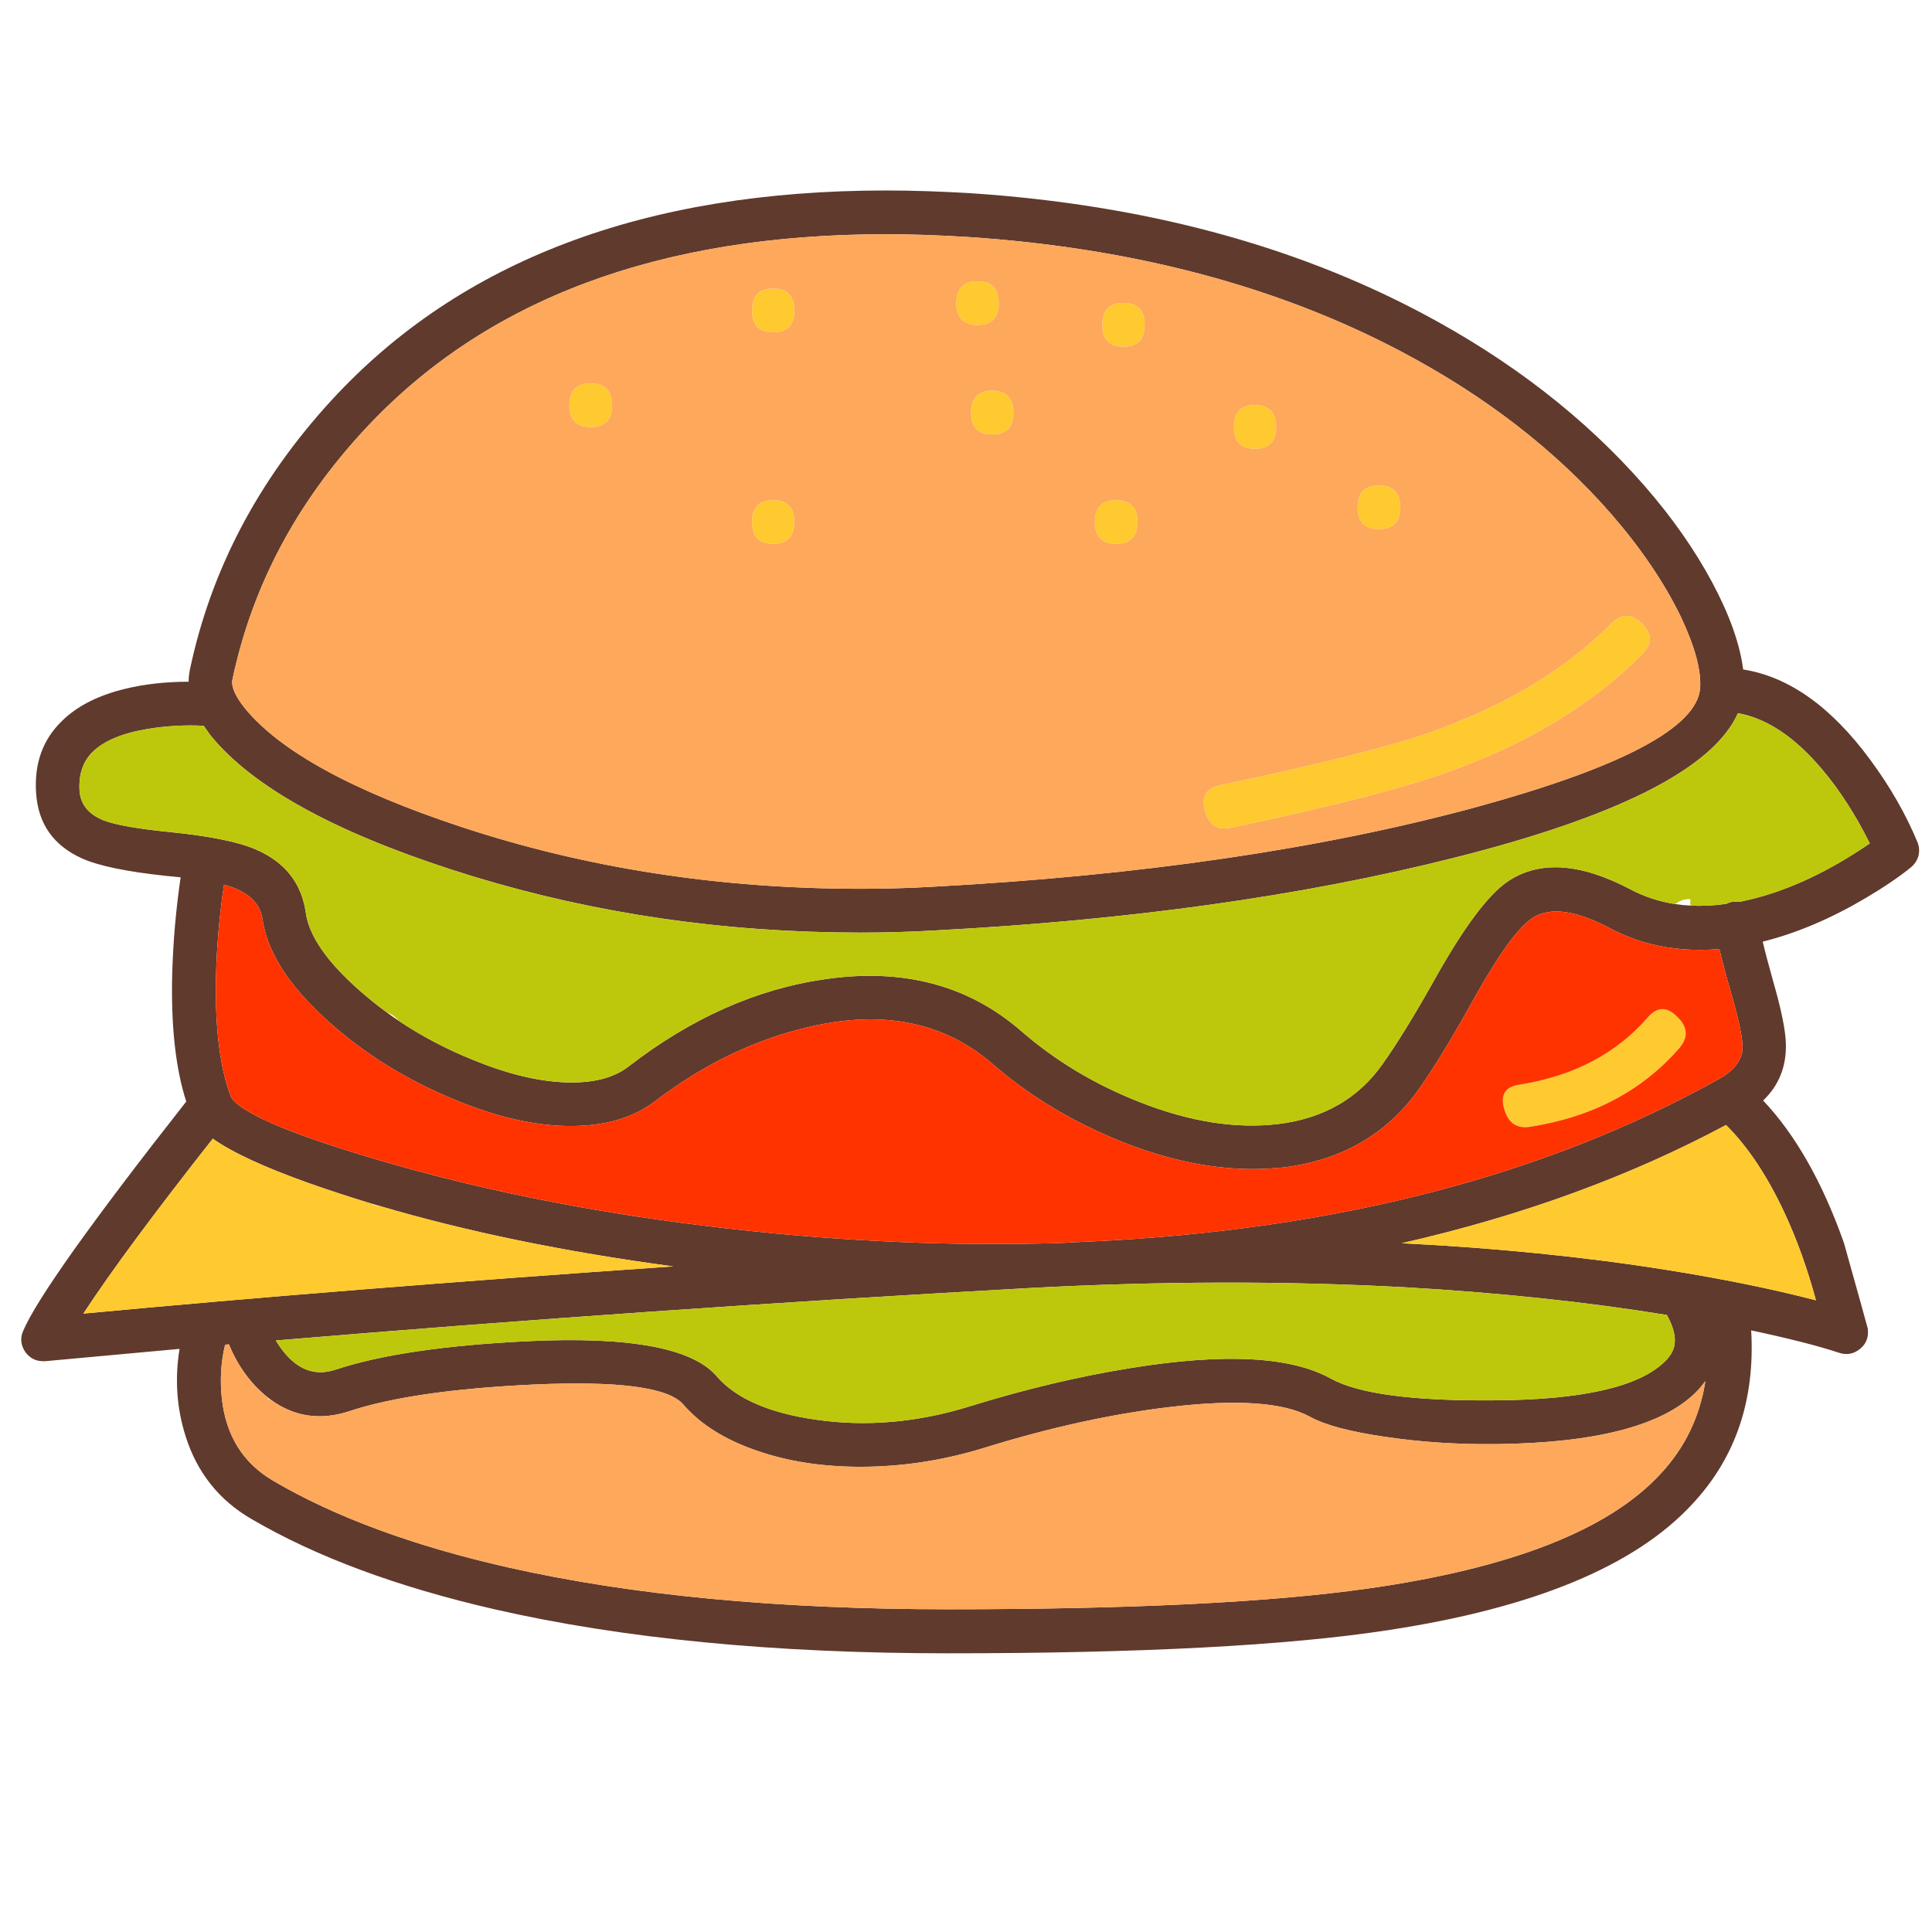 <?xml version="1.0" encoding="utf-8"?>
<!-- Generator: Adobe Illustrator 16.0.0, SVG Export Plug-In . SVG Version: 6.00 Build 0)  -->
<!DOCTYPE svg PUBLIC "-//W3C//DTD SVG 1.1//EN" "http://www.w3.org/Graphics/SVG/1.1/DTD/svg11.dtd">
<svg version="1.1" id="Layer_1" xmlns="http://www.w3.org/2000/svg" xmlns:xlink="http://www.w3.org/1999/xlink" x="0px" y="0px"
	 width="300px" height="300px" viewBox="0 0 300 300" enable-background="new 0 0 300 300" xml:space="preserve">
<g>
	<path fill-rule="evenodd" clip-rule="evenodd" fill="#603A2D" d="M58.771,187.212c-0.436-0.121-0.864-0.245-1.287-0.371
		c-3.28-0.996-6.466-2.041-9.558-3.135c-6.916-2.464-11.877-4.763-14.885-6.894c-9.126,11.584-15.824,20.637-20.094,27.16
		c26.985-2.537,57.519-4.979,91.601-7.329C87.679,194.391,72.42,191.246,58.771,187.212z M264.811,214.463
		c-0.545,0.72-1.033,1.297-1.469,1.73c-5.218,5.177-15.503,7.858-30.855,8.046c-6.125,0.072-11.956-0.309-17.494-1.143
		c-5.436-0.797-9.293-1.829-11.569-3.098c-4.096-2.247-11.339-2.754-21.734-1.522c-9.125,1.088-18.762,3.207-28.908,6.359
		c-6.336,1.951-12.726,2.927-19.169,2.927c-5.944,0-11.304-0.834-16.081-2.501c-4.958-1.696-8.763-4.083-11.415-7.156
		c-2.277-2.683-10.081-3.718-23.41-3.108c-12.394,0.586-21.882,1.964-28.465,4.133c-4.5,1.485-8.592,0.872-12.276-1.84l-0.018-0.019
		c-0.103-0.078-0.208-0.156-0.317-0.235c-2.633-2.078-4.663-4.841-6.088-8.29l-0.598,0.064v0.046
		c-0.646,2.645-0.81,5.436-0.489,8.369c0.652,5.757,3.315,9.996,7.99,12.721c9.56,5.61,21.676,10.083,36.346,13.417
		c19.23,4.349,42.048,6.522,68.454,6.522c28.289,0,49.983-1.068,65.083-3.207c22.274-3.152,37.434-9.077,45.478-17.775
		C261.606,224.852,263.94,220.039,264.811,214.463z M277.141,188.427c-2.683-5.786-5.724-10.363-9.123-13.734
		c-14.961,8.002-31.748,14.12-50.362,18.354c14.629,0.73,28.317,2.106,41.067,4.132c8.653,1.376,16.405,2.952,23.255,4.729
		C280.673,197.058,279.06,192.563,277.141,188.427z M258.56,211.365c0.838-0.804,1.328-1.676,1.466-2.619
		c0.188-1.268-0.211-2.787-1.195-4.557c-12.49-2.028-25.997-3.46-40.522-4.294c-18.548-1.009-38.017-0.972-58.407,0.108
		c-39.33,2.175-78.355,4.89-117.075,8.145c2.573,4.24,5.671,5.747,9.295,4.521c7.023-2.319,16.983-3.79,29.877-4.411
		c15.758-0.755,25.518,1.057,29.281,5.436c2.965,3.442,8.072,5.69,15.319,6.739c7.9,1.16,15.957,0.453,24.17-2.118
		c8.516-2.64,16.866-4.616,25.05-5.926c14.417-2.313,24.705-1.748,30.866,1.694c4.27,2.35,12.707,3.47,25.312,3.361
		C245.718,217.372,254.573,215.346,258.56,211.365z M268.833,154.309c-0.871-3.038-1.487-5.352-1.849-6.94
		c-1.988,0.169-3.915,0.175-5.78,0.019c-1.624-0.133-3.201-0.39-4.729-0.77c-2.283-0.568-4.467-1.405-6.549-2.51
		c-5.213-2.754-9.16-3.301-11.842-1.64c-2.174,1.311-5.255,5.529-9.24,12.656c-3.111,5.652-5.956,10.327-8.535,14.024
		c-4.957,6.951-11.928,10.991-20.908,12.122c-1.812,0.174-3.424,0.262-4.838,0.262c-7.024,0-14.413-1.663-22.169-4.991
		c-2.712-1.167-5.3-2.456-7.764-3.869c-0.81-0.466-1.601-0.941-2.373-1.431c-2.911-1.837-5.635-3.856-8.172-6.063
		c-7.423-6.407-16.767-8.346-28.03-5.815c-8.582,1.927-16.693,5.804-24.334,11.633c-3.37,2.566-7.733,3.851-13.091,3.851
		c-5.399,0-11.303-1.321-17.711-3.96c-7.435-3.001-13.994-7.021-19.678-12.058c-0.683-0.604-1.329-1.204-1.938-1.803
		c-1.691-1.644-3.138-3.273-4.34-4.893c-2.355-3.189-3.757-6.335-4.204-9.439c-0.398-2.58-2.389-4.355-5.97-5.327
		c-0.725,4.783-1.145,9.636-1.259,14.559c-0.145,7.93,0.652,14.105,2.392,18.526c1.818,2.604,10.114,6.024,24.886,10.264
		c9.313,2.664,19.119,4.914,29.416,6.75c0.665,0.121,1.335,0.238,2.011,0.354c8.843,1.522,18.05,2.742,27.623,3.66
		c15.431,1.486,30.483,1.993,45.153,1.522c1.015-0.073,2.497-0.148,4.448-0.227c38.038-1.806,70.507-10.208,97.407-25.203
		c2.282-1.263,3.518-2.785,3.705-4.567C270.68,161.562,270.1,158.663,268.833,154.309z M261.014,95.802
		c-2.543-5.249-6.112-10.534-10.708-15.854c-8.764-10.068-19.792-18.584-33.085-25.548c-19.122-10.026-41.396-15.89-66.823-17.594
		c-4.639-0.29-8.893-0.435-12.764-0.435c-35.248,0-62.233,10.086-80.956,30.259c-10.678,11.481-17.539,24.445-20.584,38.893
		c-0.222,1.057,0.408,2.527,1.895,4.412c5.465,6.698,16.678,12.852,33.638,18.463c19.405,6.408,40.082,9.613,62.03,9.613h0.063
		c3.696,0,7.393-0.106,11.089-0.317c32.336-1.74,60.493-5.868,84.472-12.385c22.708-6.227,34.28-12.387,34.716-18.481
		C264.176,104.079,263.182,100.404,261.014,95.802z M260.144,140.384c0.756,0.121,1.532,0.199,2.329,0.236
		c1.793,0.097,3.657,0.006,5.589-0.271c0.333-0.175,0.677-0.284,1.033-0.327c0.368-0.03,0.731-0.03,1.087,0
		c6.523-1.298,13.242-4.318,20.158-9.06c-2.205-4.427-4.666-8.25-7.384-11.469c-4.234-5.03-8.598-7.948-13.091-8.751
		c-3.806,8.552-18.548,16.05-44.229,22.495c-23.434,5.906-50.253,9.654-80.458,11.243c-3.804,0.224-7.646,0.335-11.523,0.335
		c-10.672,0-21.088-0.749-31.247-2.246c-1.146-0.169-2.294-0.348-3.442-0.535c-9.869-1.625-19.49-3.959-28.863-7.003
		c-18.512-6.009-30.975-12.946-37.389-20.81l-1.087-1.522c-2.929-0.145-5.822,0.019-8.679,0.489
		c-3.956,0.652-6.819,1.851-8.589,3.596c-1.485,1.48-2.156,3.47-2.011,5.971c0.146,2.132,1.375,3.669,3.688,4.611
		c1.854,0.725,5.351,1.341,10.49,1.849c6.083,0.622,10.464,1.51,13.146,2.664c4.566,1.957,7.171,5.251,7.818,9.883
		c0.513,3.594,3.304,7.616,8.371,12.067c1.329,1.172,2.709,2.283,4.14,3.333c0.641,0.479,1.299,0.939,1.976,1.387
		c3.521,2.355,7.35,4.367,11.487,6.035c5.218,2.143,9.947,3.303,14.187,3.478c4.27,0.182,7.583-0.635,9.938-2.446
		c9.736-7.536,19.931-12.063,30.585-13.579c12.061-1.74,22.184,0.938,30.367,8.035c5.328,4.639,11.448,8.316,18.364,11.034
		c7.784,3.08,14.992,4.222,21.624,3.425c7.024-0.87,12.421-3.986,16.189-9.351c2.283-3.218,5.016-7.672,8.199-13.362
		c4.456-7.929,8.189-12.909,11.197-14.938c4.886-3.298,11.225-2.899,19.017,1.196C255.307,139.233,257.643,140.003,260.144,140.384z
		 M265.896,90.484c2.682,5.031,4.276,9.521,4.783,13.471c7.098,1.124,13.672,5.795,19.724,14.016
		c3.08,4.167,5.523,8.425,7.328,12.774c0.291,0.718,0.345,1.44,0.163,2.165c-0.217,0.725-0.616,1.323-1.195,1.794
		c-1.776,1.45-4.131,3.044-7.066,4.784c-5.394,3.183-10.699,5.426-15.918,6.731c0.326,1.413,0.869,3.479,1.631,6.197
		c1.269,4.385,1.924,7.628,1.967,9.729c0.072,3.509-1.106,6.424-3.534,8.742c5.03,5.322,9.214,12.692,12.548,22.115
		c2.385,8.51,3.614,12.928,3.688,13.253c0.187,1.305-0.19,2.356-1.133,3.153c-0.985,0.833-2.09,1.052-3.315,0.652
		c-3.153-1.052-7.701-2.211-13.644-3.479c0.622,10.794-2.42,19.774-9.123,26.944c-8.873,9.639-24.646,16.177-47.318,19.613
		c-15.612,2.392-38.357,3.587-68.235,3.587c-27.052,0-50.543-2.279-70.474-6.84c-15.135-3.479-27.716-8.153-37.742-14.023
		c-5.037-2.93-8.443-7.221-10.219-12.874c-1.377-4.349-1.688-8.859-0.933-13.535l-20.855,1.912H6.696
		c-1.117,0-2.023-0.452-2.718-1.358c-0.761-1.094-0.885-2.218-0.372-3.37c2.132-4.966,10.569-16.827,25.313-35.587
		c-1.667-5.182-2.392-11.846-2.174-19.993c0.145-4.929,0.58-9.873,1.304-14.831l-2.228-0.217
		c-6.155-0.652-10.518-1.558-13.091-2.718c-4.421-1.993-6.795-5.36-7.122-10.101c-0.32-4.602,1.021-8.35,4.022-11.243
		c2.356-2.325,5.653-3.995,9.893-5.01c3.002-0.719,6.257-1.078,9.766-1.078c0-0.543,0.058-1.126,0.172-1.749
		c3.255-15.534,10.588-29.513,21.997-41.937c19.961-21.73,48.686-32.596,86.174-32.596c4.016,0,8.434,0.145,13.253,0.435
		c26.472,1.776,49.725,7.954,69.759,18.536c13.908,7.344,25.496,16.325,34.76,26.943C259.688,80.413,263.185,85.411,265.896,90.484z
		"/>
	<path fill="#BDC80C" d="M290.34,130.962c-6.916,4.741-13.635,7.761-20.158,9.06c-0.355-0.03-0.719-0.03-1.087,0
		c-0.356,0.042-0.7,0.151-1.033,0.327c-1.932,0.277-3.796,0.368-5.589,0.271v-1.024c-0.726,0-1.322,0.142-1.795,0.426
		c-0.156,0.097-0.334,0.217-0.534,0.362c-2.501-0.38-4.837-1.15-7.011-2.31c-7.792-4.095-14.131-4.494-19.017-1.196
		c-3.008,2.029-6.741,7.009-11.197,14.938c-3.184,5.69-5.916,10.145-8.199,13.362c-3.769,5.364-9.165,8.48-16.189,9.351
		c-6.632,0.797-13.84-0.345-21.624-3.425c-6.916-2.718-13.036-6.396-18.364-11.034c-8.184-7.098-18.307-9.775-30.367-8.035
		c-10.654,1.516-20.849,6.043-30.585,13.579c-2.355,1.812-5.668,2.628-9.938,2.446c-4.24-0.175-8.969-1.335-14.187-3.478
		c-4.137-1.668-7.966-3.68-11.487-6.035c-0.103-0.133-0.221-0.257-0.354-0.371c-0.458-0.459-0.999-0.797-1.622-1.016
		c-1.431-1.05-2.811-2.161-4.14-3.333c-5.067-4.451-7.857-8.474-8.371-12.067c-0.647-4.632-3.252-7.927-7.818-9.883
		c-2.682-1.154-7.063-2.042-13.146-2.664c-5.139-0.508-8.637-1.124-10.49-1.849c-2.313-0.942-3.542-2.479-3.688-4.611
		c-0.145-2.5,0.526-4.491,2.011-5.971c1.77-1.745,4.633-2.944,8.589-3.596c2.856-0.471,5.75-0.634,8.679-0.489l1.087,1.522
		c6.414,7.863,18.876,14.8,37.389,20.81c9.373,3.044,18.995,5.378,28.863,7.003c1.148,0.188,2.295,0.366,3.442,0.535
		c10.159,1.498,20.575,2.246,31.247,2.246c3.877,0,7.719-0.111,11.523-0.335c30.205-1.588,57.024-5.336,80.458-11.243
		c25.681-6.445,40.423-13.943,44.229-22.495c4.493,0.803,8.856,3.721,13.091,8.751C285.674,122.712,288.135,126.535,290.34,130.962z
		 M218.308,199.896c-18.548-1.009-38.017-0.972-58.407,0.108c-39.33,2.175-78.355,4.89-117.075,8.145
		c2.573,4.24,5.671,5.747,9.295,4.521c7.023-2.319,16.983-3.79,29.877-4.411c15.758-0.755,25.518,1.057,29.281,5.436
		c2.965,3.442,8.072,5.69,15.319,6.739c7.9,1.16,15.957,0.453,24.17-2.118c8.516-2.64,16.866-4.616,25.05-5.926
		c14.417-2.313,24.705-1.748,30.866,1.694c4.27,2.35,12.707,3.47,25.312,3.361c13.722-0.072,22.577-2.099,26.563-6.079
		c0.838-0.804,1.328-1.676,1.466-2.619c0.188-1.268-0.211-2.787-1.195-4.557C246.34,202.161,232.833,200.729,218.308,199.896z"/>
	<path fill-rule="evenodd" clip-rule="evenodd" fill="#FFCA2F" d="M255.896,157.949c1.455-1.66,2.978-1.675,4.565-0.044
		c1.631,1.588,1.722,3.217,0.272,4.883c-5.763,6.596-13.441,10.65-23.039,12.167c-2.133,0.368-3.509-0.552-4.13-2.763
		c-0.611-2.175,0.152-3.425,2.29-3.751C244.33,167.101,251.009,163.604,255.896,157.949z M254.98,96.844
		c1.594,1.589,1.609,3.162,0.045,4.72c-7.604,7.677-17.509,13.726-29.715,18.146c-7.132,2.603-18.505,5.538-34.118,8.806
		c-2.139,0.465-3.494-0.405-4.068-2.609c-0.622-2.174,0.136-3.497,2.275-3.968c15.321-3.226,26.151-5.943,32.487-8.153
		c5.609-1.973,10.7-4.298,15.269-6.976c1.719-1.007,3.363-2.064,4.933-3.17c2.988-2.106,5.709-4.392,8.164-6.859
		C251.804,95.223,253.38,95.244,254.98,96.844z M277.141,188.427c1.919,4.136,3.532,8.631,4.837,13.48
		c-6.85-1.776-14.602-3.353-23.255-4.729c-12.75-2.025-26.438-3.401-41.067-4.132c18.614-4.234,35.401-10.353,50.362-18.354
		C271.417,178.063,274.458,182.641,277.141,188.427z M58.797,187.294c-0.012-0.024-0.021-0.052-0.026-0.082
		c13.649,4.034,28.908,7.179,45.777,9.432c-34.082,2.35-64.615,4.792-91.601,7.329c4.271-6.523,10.968-15.576,20.094-27.16
		c3.007,2.131,7.969,4.43,14.885,6.894c3.092,1.094,6.278,2.139,9.558,3.135C57.907,187.082,58.344,187.233,58.797,187.294z
		 M95.044,62.953c0,2.247-1.105,3.37-3.315,3.37c-2.21,0-3.316-1.124-3.316-3.37c0-2.283,1.106-3.425,3.316-3.425
		C93.938,59.528,95.044,60.67,95.044,62.953z M176.634,81.081c0,2.247-1.105,3.371-3.315,3.371c-2.205,0-3.307-1.124-3.307-3.371
		c0-2.283,1.102-3.424,3.307-3.424C175.528,77.656,176.634,78.798,176.634,81.081z M214.122,82.168c-2.205,0-3.307-1.124-3.307-3.37
		c0-2.277,1.102-3.416,3.307-3.416c2.211,0,3.316,1.139,3.316,3.416C217.438,81.044,216.333,82.168,214.122,82.168z M123.336,81.081
		c0,2.247-1.102,3.371-3.306,3.371c-2.174,0-3.262-1.124-3.262-3.371c0-2.283,1.087-3.424,3.262-3.424
		C122.235,77.656,123.336,78.798,123.336,81.081z M154.049,67.464c-2.175,0-3.263-1.124-3.263-3.371
		c0-2.283,1.088-3.424,3.263-3.424c2.21,0,3.315,1.141,3.315,3.424C157.364,66.341,156.259,67.464,154.049,67.464z M155.081,47.089
		c0,2.247-1.088,3.371-3.261,3.371c-2.211,0-3.315-1.124-3.315-3.371c0-2.283,1.104-3.423,3.315-3.423
		C153.993,43.666,155.081,44.806,155.081,47.089z M123.355,48.231c0,2.247-1.105,3.37-3.315,3.37c-2.175,0-3.262-1.124-3.262-3.37
		c0-2.283,1.087-3.425,3.262-3.425C122.25,44.806,123.355,45.948,123.355,48.231z M194.853,62.898c2.204,0,3.307,1.142,3.307,3.424
		c0,2.247-1.103,3.37-3.307,3.37c-2.175,0-3.262-1.123-3.262-3.37C191.591,64.04,192.678,62.898,194.853,62.898z M174.479,47.035
		c2.173,0,3.261,1.142,3.261,3.424c0,2.247-1.088,3.37-3.261,3.37c-2.211,0-3.316-1.124-3.316-3.37
		C171.162,48.177,172.268,47.035,174.479,47.035z"/>
	<path fill-rule="evenodd" clip-rule="evenodd" fill="#FEA85B" d="M254.98,96.844c-1.601-1.6-3.177-1.621-4.729-0.063
		c-2.455,2.467-5.176,4.753-8.164,6.859c-1.569,1.106-3.214,2.163-4.933,3.17c-4.568,2.678-9.659,5.003-15.269,6.976
		c-6.336,2.21-17.166,4.928-32.487,8.153c-2.14,0.471-2.897,1.793-2.275,3.968c0.574,2.205,1.93,3.075,4.068,2.609
		c15.613-3.268,26.986-6.203,34.118-8.806c12.206-4.421,22.111-10.47,29.715-18.146C256.59,100.006,256.574,98.433,254.98,96.844z
		 M250.306,79.949c4.596,5.32,8.165,10.605,10.708,15.854c2.168,4.602,3.162,8.277,2.981,11.025
		c-0.436,6.094-12.008,12.254-34.716,18.481c-23.979,6.517-52.136,10.645-84.472,12.385c-3.696,0.211-7.393,0.317-11.089,0.317
		h-0.063c-21.948,0-42.625-3.205-62.03-9.613c-16.959-5.611-28.172-11.765-33.638-18.463c-1.486-1.884-2.117-3.355-1.895-4.412
		c3.045-14.447,9.906-27.412,20.584-38.893c2.175-2.343,4.46-4.551,6.857-6.622c18.245-15.758,42.944-23.637,74.099-23.637
		c3.871,0,8.125,0.145,12.764,0.435c25.427,1.704,47.701,7.568,66.823,17.594c9.429,4.939,17.718,10.661,24.867,17.164
		C245.02,74.227,247.758,77.021,250.306,79.949z M264.811,214.463c-0.87,5.576-3.204,10.389-7.005,14.44
		c-8.044,8.698-23.203,14.623-45.478,17.775c-15.1,2.139-36.794,3.207-65.083,3.207c-26.406,0-49.224-2.174-68.454-6.522
		c-14.67-3.334-26.786-7.807-36.346-13.417c-4.675-2.725-7.338-6.964-7.99-12.721c-0.321-2.934-0.157-5.725,0.489-8.369v-0.046
		l0.598-0.064c1.425,3.449,3.455,6.212,6.088,8.29v0.254c0.109,0,0.214-0.006,0.317-0.019l0.018,0.019
		c3.684,2.712,7.776,3.325,12.276,1.84c6.583-2.169,16.071-3.547,28.465-4.133c13.329-0.609,21.133,0.426,23.41,3.108
		c2.652,3.073,6.457,5.46,11.415,7.156c4.777,1.667,10.137,2.501,16.081,2.501c6.444,0,12.833-0.976,19.169-2.927
		c10.146-3.152,19.783-5.271,28.908-6.359c10.396-1.231,17.639-0.725,21.734,1.522c2.276,1.269,6.134,2.301,11.569,3.098
		c5.538,0.834,11.369,1.215,17.494,1.143c15.353-0.188,25.638-2.869,30.855-8.046C263.777,215.76,264.266,215.183,264.811,214.463z
		 M174.479,47.035c-2.211,0-3.316,1.142-3.316,3.424c0,2.247,1.105,3.37,3.316,3.37c2.173,0,3.261-1.124,3.261-3.37
		C177.739,48.177,176.651,47.035,174.479,47.035z M194.853,62.898c-2.175,0-3.262,1.142-3.262,3.424c0,2.247,1.087,3.37,3.262,3.37
		c2.204,0,3.307-1.123,3.307-3.37C198.159,64.04,197.057,62.898,194.853,62.898z M123.355,48.231c0-2.283-1.105-3.425-3.315-3.425
		c-2.175,0-3.262,1.142-3.262,3.425c0,2.247,1.087,3.37,3.262,3.37C122.25,51.601,123.355,50.478,123.355,48.231z M155.081,47.089
		c0-2.283-1.088-3.423-3.261-3.423c-2.211,0-3.315,1.141-3.315,3.423c0,2.247,1.104,3.371,3.315,3.371
		C153.993,50.459,155.081,49.336,155.081,47.089z M154.049,67.464c2.21,0,3.315-1.124,3.315-3.371c0-2.283-1.105-3.424-3.315-3.424
		c-2.175,0-3.263,1.141-3.263,3.424C150.786,66.341,151.874,67.464,154.049,67.464z M123.336,81.081
		c0-2.283-1.102-3.424-3.306-3.424c-2.174,0-3.262,1.142-3.262,3.424c0,2.247,1.087,3.371,3.262,3.371
		C122.235,84.451,123.336,83.327,123.336,81.081z M214.122,82.168c2.211,0,3.316-1.124,3.316-3.37c0-2.277-1.105-3.416-3.316-3.416
		c-2.205,0-3.307,1.139-3.307,3.416C210.815,81.044,211.917,82.168,214.122,82.168z M176.634,81.081
		c0-2.283-1.105-3.424-3.315-3.424c-2.205,0-3.307,1.142-3.307,3.424c0,2.247,1.102,3.371,3.307,3.371
		C175.528,84.451,176.634,83.327,176.634,81.081z M95.044,62.953c0-2.283-1.105-3.425-3.315-3.425c-2.21,0-3.316,1.142-3.316,3.425
		c0,2.247,1.106,3.37,3.316,3.37C93.938,66.323,95.044,65.199,95.044,62.953z"/>
	<path fill-rule="evenodd" clip-rule="evenodd" fill="#FF3300" d="M268.833,154.309c1.267,4.354,1.847,7.253,1.738,8.696
		c-0.188,1.782-1.423,3.305-3.705,4.567c-26.9,14.995-59.369,23.397-97.407,25.203c-1.951,0.078-3.434,0.153-4.448,0.227
		c-14.67,0.471-29.722-0.036-45.153-1.522c-9.573-0.918-18.78-2.138-27.623-3.66c-0.676-0.115-1.346-0.232-2.011-0.354
		c-10.297-1.836-20.103-4.086-29.416-6.75c-14.772-4.239-23.068-7.66-24.886-10.264c-1.74-4.421-2.536-10.597-2.392-18.526
		c0.114-4.923,0.535-9.775,1.259-14.559c3.581,0.972,5.571,2.748,5.97,5.327c0.447,3.104,1.848,6.25,4.204,9.439
		c1.202,1.619,2.649,3.249,4.34,4.893c0.61,0.599,1.256,1.198,1.938,1.803c5.684,5.037,12.243,9.057,19.678,12.058
		c6.408,2.639,12.312,3.96,17.711,3.96c5.357,0,9.721-1.284,13.091-3.851c7.641-5.829,15.752-9.706,24.334-11.633
		c11.264-2.53,20.607-0.592,28.03,5.815c2.537,2.206,5.261,4.226,8.172,6.063c0.772,0.489,1.563,0.965,2.373,1.431
		c2.464,1.413,5.052,2.702,7.764,3.869c7.756,3.328,15.145,4.991,22.169,4.991c1.414,0,3.026-0.088,4.838-0.262
		c8.98-1.131,15.951-5.171,20.908-12.122c2.579-3.697,5.424-8.372,8.535-14.024c3.985-7.127,7.066-11.345,9.24-12.656
		c2.682-1.661,6.629-1.114,11.842,1.64c2.082,1.105,4.266,1.941,6.549,2.51c1.528,0.38,3.105,0.637,4.729,0.77
		c1.865,0.157,3.792,0.151,5.78-0.019C267.346,148.957,267.962,151.271,268.833,154.309z M255.896,157.949
		c-4.887,5.654-11.565,9.151-20.041,10.492c-2.138,0.326-2.901,1.576-2.29,3.751c0.621,2.211,1.997,3.131,4.13,2.763
		c9.598-1.517,17.276-5.571,23.039-12.167c1.449-1.666,1.358-3.295-0.272-4.883C258.873,156.274,257.351,156.289,255.896,157.949z"
		/>
</g>
</svg>
